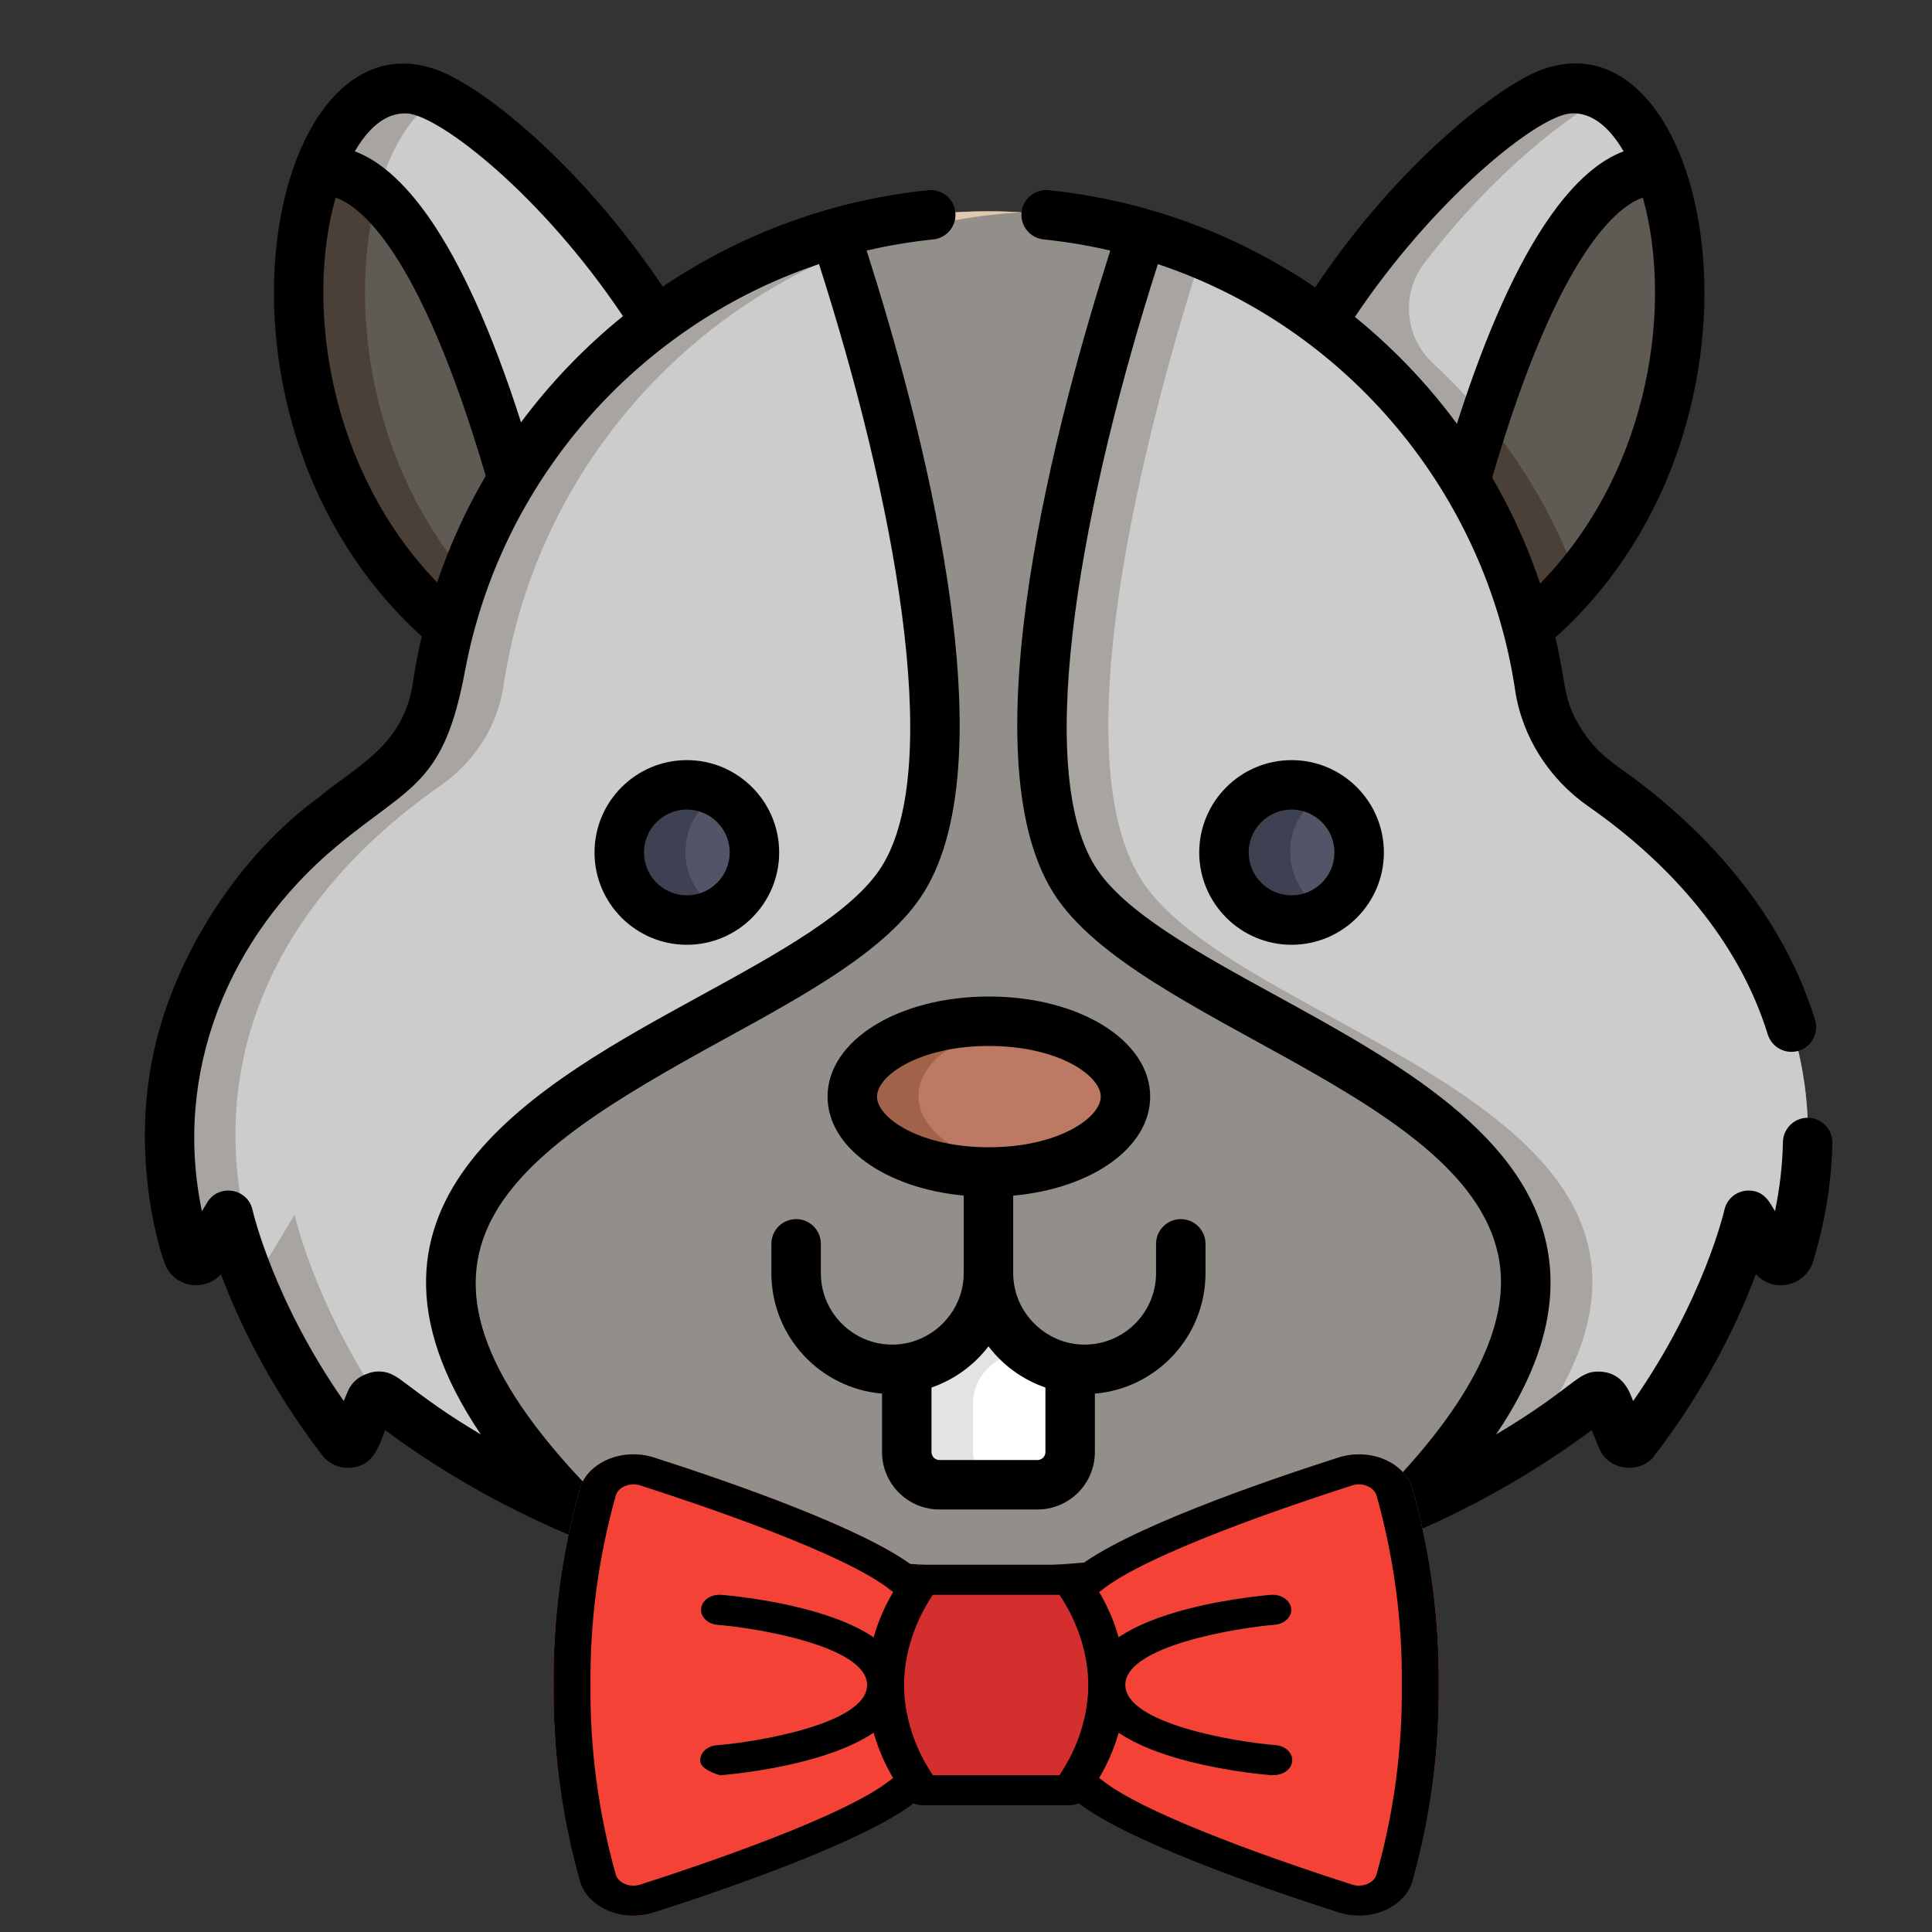 <?xml version="1.0" encoding="UTF-8" standalone="no"?>
<!DOCTYPE svg PUBLIC "-//W3C//DTD SVG 1.1//EN" "http://www.w3.org/Graphics/SVG/1.1/DTD/svg11.dtd">
<svg version="1.1" xmlns="http://www.w3.org/2000/svg" xmlns:xlink="http://www.w3.org/1999/xlink" preserveAspectRatio="xMidYMid meet" viewBox="0 0 640 640" width="640" height="640"><rect x="0" y="0" width="640" height="640" fill="#333333" stroke="none"/><defs><path d="M506.6 33.63C472.79 54.38 448.5 86.78 435.76 106.66C469.45 131.39 494.39 166.95 505.27 208.09C588.07 140.14 557.02 2.69 506.6 33.63Z" id="aWZCi4FPF"></path><path d="M506.6 33.63C472.79 54.38 448.5 86.78 435.76 106.66C469.45 131.39 494.39 166.95 505.27 208.09C511.61 202.88 517.28 197.27 522.33 191.35C512.2 164.07 495.72 139.8 474.63 120.27C465.27 111.6 464.08 97.27 471.83 87.14C495.32 56.43 520.44 37.76 531.74 32.11C524.39 27.96 515.82 27.97 506.6 33.63Z" id="a2OQGoIwMq"></path><path d="M435.76 106.66C455.16 120.9 471.65 138.74 484.23 159.16C518.14 42.88 550.08 57.11 550.08 57.11C542.11 35.47 526.4 21.47 506.6 33.63C478.09 51.12 453.67 78.72 435.77 106.65C435.77 106.66 435.77 106.66 435.76 106.66Z" id="c1fpLIAg6b"></path><path d="M495.82 40.86C472.15 58.06 448.5 85.44 435.77 106.66C454.53 120.44 471.28 138.13 484.23 159.16C486.5 151.37 488.77 144.19 491.01 137.53C485.92 131.44 480.46 125.67 474.63 120.27C465.27 111.6 464.08 97.27 471.83 87.14C495.32 56.43 520.44 37.76 531.74 32.11C518.77 24.79 507.88 32.1 495.82 40.86Z" id="nHHWZlO5m"></path><path d="M219.8 106.56C207 86.62 182.73 54.34 149.02 33.64C98.61 2.69 67.54 139.89 149.94 208.09C160.91 166.88 185.98 131.28 219.8 106.56Z" id="f2hK5Wv8DQ"></path><path d="M149.94 208.09C151.42 202.52 153.17 197.06 155.15 191.71C106.09 134.26 115.95 48.46 145.95 31.97C97.39 8.29 69.22 141.29 149.94 208.09Z" id="h1JVuMh52g"></path><path d="M219.8 106.56C207 86.62 182.73 54.34 149.02 33.64C130.14 22.05 113.99 34.05 105.47 57.17C105.47 57.17 137.36 42.96 171.25 158.83C183.89 138.49 200.4 120.73 219.8 106.56Z" id="b5WgwlyWH"></path><path d="M145.95 31.97C136.86 27.54 128.48 28.6 121.4 33.69C121.38 33.71 121.36 33.72 121.34 33.73C113.81 39.17 108.71 48.41 105.48 57.16C105.61 57.11 113.31 53.82 125.1 64.07C129.39 48.7 136.72 37.05 145.95 31.97Z" id="cqTpoftUE"></path><path d="M510.09 227.19C496.86 138.23 420.17 69.99 327.52 69.99C234.88 69.99 158.19 138.23 144.96 227.19C142.96 240.62 135.26 252.44 124.13 260.21C69.51 298.3 43.45 353.28 62.15 415.24C62.91 417.72 66.24 418.16 67.58 415.93C68.39 414.58 74.92 403.74 75.73 402.39C75.73 403.48 84.63 439.62 113.31 476.87C114.52 478.44 116.97 478.13 117.72 476.3C118.22 475.09 122.2 465.45 122.7 464.24C123.47 462.37 125.8 461.78 127.39 463.03C236.96 549.03 418.2 548.94 527.66 463.03C529.25 461.78 531.58 462.37 532.35 464.24C532.85 465.45 536.83 475.09 537.33 476.3C538.08 478.13 540.53 478.44 541.74 476.87C571.4 438.34 579.32 402.39 579.32 402.39C580.13 403.74 586.66 414.58 587.47 415.93C588.81 418.16 592.14 417.72 592.89 415.24C611.64 353.15 585.43 298.22 530.92 260.21C519.78 252.44 512.09 240.62 510.09 227.19Z" id="aaUodCpYH"></path><path d="M89.42 415.94C88.08 418.16 84.75 417.72 84 415.24C65.26 353.17 91.45 298.23 145.97 260.21C157.11 252.44 164.8 240.62 166.81 227.19C179.51 141.75 250.76 75.43 338.45 70.32C334.83 70.11 331.19 69.99 327.52 69.99C234.88 69.99 158.19 138.23 144.96 227.19C142.96 240.62 135.26 252.45 124.13 260.21C69.55 298.27 43.43 353.23 62.15 415.24C62.91 417.72 66.24 418.16 67.58 415.94C68.39 414.58 74.92 403.74 75.73 402.39C75.73 402.39 83.65 438.34 113.32 476.87C114.52 478.44 116.97 478.13 117.72 476.3C118.22 475.1 122.2 465.45 122.7 464.24C123.11 463.25 123.96 462.63 124.92 462.44C103.62 429.82 97.58 402.39 97.58 402.39C97.58 402.39 90.24 414.58 89.42 415.94Z" id="e11Ik9fijR"></path><path d="M124.13 260.21C69.51 298.3 43.45 353.28 62.15 415.24C62.91 417.72 66.24 418.16 67.58 415.93C68.39 414.58 74.92 403.74 75.73 402.39C75.73 403.48 84.63 439.62 113.31 476.87C114.52 478.44 116.97 478.13 117.72 476.3C118.22 475.09 122.2 465.45 122.7 464.24C123.47 462.37 125.8 461.78 127.39 463.03C145.54 477.27 167 489.93 190.97 500.18C64.76 371.15 263.79 347.34 299.08 291.23C328.28 244.81 290.57 119.09 276.69 77.08C207.99 96.72 155.67 155.16 144.96 227.19C142.96 240.62 135.26 252.44 124.13 260.21Z" id="agZlEU4bp"></path><path d="M75.73 402.39C75.73 402.39 83.65 438.34 113.32 476.87C114.48 478.4 116.96 478.15 117.72 476.3C121.27 467.69 120.43 469.74 122.7 464.24C123.07 463.35 123.88 462.65 124.91 462.44C103.62 429.82 97.58 402.39 97.58 402.39C96.76 403.74 90.24 414.58 89.42 415.94C88.08 418.16 84.75 417.72 84 415.24C65.26 353.17 91.45 298.23 145.97 260.21C157.11 252.45 164.8 240.62 166.8 227.19C176.47 162.19 220.03 108.27 278.92 83.93C278.13 81.46 277.37 79.17 276.69 77.08C207.27 96.93 155.58 155.88 144.96 227.17C143.07 239.87 135.85 252.04 124.13 260.21C70.1 297.89 43.28 352.72 62.15 415.24C62.86 417.57 65.83 418.1 67.3 416.32C67.4 416.2 67.49 416.07 67.58 415.93C69.21 413.22 74.1 405.1 75.73 402.39Z" id="b3AP1zd64P"></path><path d="M530.92 260.21C585.54 298.3 611.6 353.28 592.89 415.24C592.14 417.72 588.81 418.16 587.47 415.93C586.66 414.58 580.13 403.74 579.32 402.39C579.32 402.39 571.4 438.34 541.74 476.87C540.53 478.44 538.08 478.13 537.33 476.3C536.83 475.09 532.85 465.45 532.35 464.24C531.58 462.37 529.25 461.78 527.66 463.03C509.51 477.27 488.05 489.93 464.08 500.18C590.28 371.15 391.26 347.33 355.97 291.23C326.77 244.81 364.48 119.08 378.36 77.08C447.06 96.72 499.38 155.16 510.09 227.19C512.09 240.62 519.78 252.44 530.92 260.21Z" id="d3zBHouJoE"></path><path d="M377.95 291.23C350.21 247.12 382.86 131.44 398.1 83.98C391.69 81.33 385.11 79.01 378.36 77.08C364.48 119.09 326.77 244.81 355.97 291.23C391.26 347.34 590.28 371.15 464.08 500.18C478.52 494.01 492.04 486.95 504.49 479.21C590.2 368.35 411.24 344.15 377.95 291.23Z" id="c2PPsv2iwG"></path><path d="M300.46 453.03C300.46 455.81 300.46 478.06 300.46 480.84C300.46 486.82 305.31 491.66 311.29 491.66C314.54 491.66 340.51 491.66 343.76 491.66C349.74 491.66 354.59 486.82 354.59 480.84C354.59 478.06 354.59 455.81 354.59 453.03C339.27 450.71 327.52 437.53 327.52 421.58C327.52 437.53 315.78 450.71 300.46 453.03Z" id="e1uruad5ae"></path><path d="M322.31 464.93C322.31 458.56 326.04 452.89 331.73 450.05C334.17 448.84 336.41 447.31 338.44 445.54C331.76 439.71 327.52 431.15 327.52 421.58C327.52 437.53 315.78 450.71 300.46 453.03C300.46 455.81 300.46 478.06 300.46 480.84C300.46 486.82 305.31 491.66 311.29 491.66C313.47 491.66 330.95 491.66 333.13 491.66C327.15 491.66 322.31 486.82 322.31 480.84C322.31 477.66 322.31 466.52 322.31 464.93Z" id="c2iTGTKD3V"></path><path d="M427.93 304.6C415.56 304.6 405.54 294.57 405.54 282.2C405.54 269.84 415.56 259.81 427.93 259.81C440.3 259.81 450.33 269.84 450.33 282.2C450.33 294.57 440.3 304.6 427.93 304.6Z" id="ibyKADT7V"></path><path d="M227.61 304.6C215.24 304.6 205.22 294.57 205.22 282.2C205.22 269.84 215.24 259.81 227.61 259.81C239.98 259.81 250.01 269.84 250.01 282.2C250.01 294.57 239.98 304.6 227.61 304.6Z" id="c38yXZ5v4"></path><path d="M327.67 338.12C302.68 338.12 282.42 349.3 282.42 363.09C282.42 376.88 302.68 388.06 327.67 388.06C352.65 388.06 372.91 376.88 372.91 363.09C372.91 349.3 352.65 338.12 327.67 338.12Z" id="b1w0ejfhF0"></path><path d="M438.85 262.66C435.62 260.85 431.9 259.81 427.93 259.81C415.56 259.81 405.54 269.84 405.54 282.2C405.54 294.57 415.56 304.6 427.93 304.6C431.9 304.6 435.62 303.56 438.85 301.74C432.01 297.91 427.38 290.61 427.38 282.2C427.38 273.81 432.01 266.5 438.85 262.66Z" id="a36B1uBxO"></path><path d="M238.54 262.66C235.3 260.85 231.58 259.81 227.61 259.81C215.24 259.81 205.22 269.84 205.22 282.2C205.22 294.57 215.24 304.6 227.61 304.6C231.58 304.6 235.3 303.56 238.54 301.74C231.69 297.91 227.06 290.61 227.06 282.2C227.06 273.81 231.69 266.5 238.54 262.66Z" id="cyu3D29z8"></path><path d="M338.58 338.85C335.09 338.38 331.43 338.12 327.66 338.12C302.67 338.12 282.42 349.3 282.42 363.09C282.42 376.88 302.67 388.06 327.66 388.06C331.43 388.06 335.09 387.8 338.58 387.32C318.88 384.62 304.26 374.8 304.26 363.09C304.26 351.38 318.88 341.55 338.58 338.85Z" id="d49gNzgGV"></path><path d="M327.58 330.11C297.61 330.11 274.14 344.68 274.14 363.27C274.14 380.1 293.37 393.63 319.25 396.05C319.25 424.52 319.29 422.31 319.14 423.95C318 436.04 307.66 445.42 295.58 445.42C282.53 445.42 271.92 434.81 271.92 421.76C271.92 420.79 271.92 413.01 271.92 412.04C271.92 407.52 268.25 403.85 263.72 403.85C259.2 403.85 255.53 407.52 255.53 412.04C255.53 413.01 255.53 420.79 255.53 421.76C255.53 442.7 271.69 459.93 292.19 461.65C292.19 463.59 292.19 479.08 292.19 481.02C292.19 491.51 300.72 500.04 311.2 500.04C314.45 500.04 340.42 500.04 343.67 500.04C354.16 500.04 362.69 491.51 362.69 481.02C362.69 479.08 362.69 463.59 362.69 461.66C383.19 459.93 399.34 442.7 399.34 421.76C399.34 420.79 399.34 413.02 399.34 412.05C399.34 407.52 395.68 403.85 391.15 403.85C386.63 403.85 382.96 407.52 382.96 412.05C382.96 413.02 382.96 420.79 382.96 421.76C382.96 434.81 372.34 445.42 359.29 445.42C346.42 445.42 335.63 434.78 335.63 421.76C335.63 419.19 335.63 398.64 335.63 396.07C361.64 393.73 381.01 380.16 381.01 363.27C381.01 344.68 357.54 330.11 327.58 330.11ZM346.31 481.02C346.31 482.47 345.13 483.65 343.68 483.65C340.43 483.65 314.45 483.65 311.2 483.65C309.75 483.65 308.57 482.47 308.57 481.02C308.57 478.88 308.57 461.77 308.57 459.64C316.13 457.03 322.68 452.23 327.44 445.99C332.19 452.23 338.74 457.03 346.31 459.64C346.31 463.91 346.31 478.88 346.31 481.02ZM290.52 363.27C290.52 356.26 304.62 346.49 327.58 346.49C350.53 346.49 364.63 356.26 364.63 363.27C364.63 370.28 350.53 380.05 327.58 380.05C304.62 380.05 290.52 370.28 290.52 363.27Z" id="b3GS9IQ8OQ"></path><path d="M397.26 282.39C397.26 299.25 410.98 312.97 427.85 312.97C444.71 312.97 458.43 299.25 458.43 282.39C458.43 265.52 444.71 251.8 427.85 251.8C410.98 251.8 397.26 265.52 397.26 282.39ZM413.64 282.39C413.64 274.56 420.02 268.18 427.85 268.18C435.68 268.18 442.05 274.56 442.05 282.39C442.05 290.22 435.68 296.59 427.85 296.59C420.02 296.59 413.64 290.22 413.64 282.39Z" id="c1BUzlNab8"></path><path d="M258.11 282.39C258.11 265.52 244.39 251.8 227.53 251.8C210.66 251.8 196.94 265.52 196.94 282.39C196.94 299.25 210.66 312.97 227.53 312.97C244.39 312.97 258.11 299.25 258.11 282.39ZM241.73 282.39C241.73 290.22 235.36 296.59 227.53 296.59C219.7 296.59 213.33 290.22 213.33 282.39C213.33 274.56 219.7 268.18 227.53 268.18C235.36 268.18 241.73 274.56 241.73 282.39Z" id="hg3m3zrHQ"></path><path d="M73.2 422.1C78.86 437.25 89.26 459.36 106.74 482.06C109.08 485.1 112.89 486.66 116.69 486.16C123.8 485.22 125.29 479.4 127.62 473.76C238.54 556.47 415.95 556.75 527.26 473.76C527.5 474.35 529.43 479.03 529.67 479.61C533.11 487.93 544.18 488 548.15 482.05C565.89 459 576.14 436.81 581.66 422.07C587.49 428.52 598.14 426.1 600.65 417.79C604.61 404.66 606.75 391.48 607 378.63C607.08 374.11 603.49 370.37 598.97 370.28C594.47 370.19 590.71 373.79 590.62 378.32C590.47 385.84 589.59 393.51 587.99 401.23C586.28 398.39 584.48 394.38 579.23 394.38C575.39 394.38 572.07 397.04 571.23 400.79C571.17 401.11 564.34 430.76 541 464.11C539.99 461.67 537.96 454.58 529.74 454.36C522.42 454.16 521.93 459.49 495.6 475.18C509.99 453.87 515.7 434.29 512.97 415.9C507.05 376.05 462.31 351.51 422.85 329.86C396.85 315.61 372.31 302.14 362.82 287.06C341.66 253.42 359.24 163.37 383.56 87.48C446.71 108.64 492.28 163.93 501.9 228.58C504.2 244.06 513.15 258.05 526.15 267.11C553.03 285.86 575.91 311.36 585.6 342.67C586.94 346.99 591.53 349.41 595.85 348.07C600.17 346.74 602.58 342.15 601.25 337.83C591.37 305.92 569.52 279.24 542.55 258.8C535.03 253.09 529.39 250.24 523.88 241.54C517.64 231.69 519.14 227.95 515.25 211.17C595.47 138.94 566.47 0.19 509.33 23.64C496.16 29.05 463.53 53.57 435.66 95.2C409.16 77.19 378.88 66.26 347.39 63.01C342.9 62.55 338.87 65.82 338.4 70.32C337.94 74.83 341.21 78.85 345.71 79.31C353.22 80.09 360.59 81.32 367.8 83C350.4 137.39 320.03 249.8 348.95 295.78C376.36 339.37 488.53 362.87 496.76 418.31C499.87 439.25 487.25 464.53 459.27 493.46C377.77 527.51 277.11 527.51 195.61 493.46C119.76 415.02 169.33 382.94 239.91 344.23C267.82 328.92 294.18 314.46 305.93 295.78C334.85 249.8 304.48 137.38 287.08 83C294.28 81.32 301.65 80.08 309.16 79.31C313.66 78.85 316.94 74.82 316.47 70.32C316.01 65.82 312.01 62.54 307.48 63.01C276.54 66.2 246.32 76.87 219.56 94.97C192.16 54.13 159.09 27.86 143.85 22.83C88.09 4.01 61.15 139.5 139.71 210.8C138.5 215.98 137.5 221.25 136.77 226.17C133.68 247 118.34 253.55 105.53 264.18C79.93 282.79 57.84 315.64 50.74 349.33C43.12 385.37 53.64 417.31 55.28 420.14C59.11 426.78 68.15 427.64 73.2 422.1ZM510.2 193.32C506.07 181.04 500.73 169.28 494.31 158.2C516.61 81.94 536.68 67.96 544.2 65.49C553.86 99.48 547.63 154.87 510.2 193.32ZM537.84 50.14C523.28 55.53 503.05 76.38 482.62 140.38C473.33 127.78 462.11 115.77 448.83 104.99C474.37 66.75 508.43 38.88 520.02 37.6C527.93 36.87 533.87 43.3 537.84 50.14ZM206.37 104.73C193.72 114.96 182.27 126.88 172.6 139.9C152.23 76.27 132.06 55.52 117.53 50.14C121.49 43.35 127.28 37.03 135.08 37.6C145.74 38.51 179.25 64.23 206.37 104.73ZM160.9 157.63C154.39 168.76 148.99 180.58 144.8 192.94C109.03 155.88 100.99 101.33 111.18 65.48C118.68 67.95 138.66 81.85 160.9 157.63ZM154.06 222.12C155.36 215.2 156.78 210 156.78 210C156.78 210 157.53 207.12 158.6 203.59C175.13 149.02 217.45 105.53 271.31 87.48C295.63 163.37 313.22 253.42 292.06 287.06C282.57 302.14 258.03 315.61 232.03 329.86C179.59 358.63 106.81 397.5 159.29 475.18C147.71 468.29 142.06 464.04 132.36 456.77C131.27 456.22 128.14 453.26 122.55 454.73C121.46 455.28 117.26 455.92 115.04 461.3C114.92 461.58 113.99 463.83 113.88 464.11C90.99 431.41 84 402.31 83.66 400.86C82.11 393.6 72.45 392.02 68.63 398.34C68.46 398.63 67.06 400.95 66.89 401.24C57.25 355.21 75.61 310.16 111.68 280.19C136.01 259.96 147.02 260.07 154.06 222.12Z" id="b1CvcKvmkQ"></path><path d="M216.62 482.8C211.65 481.22 206.08 481.47 201.35 483.49C196.69 485.47 193.3 489 192.08 493.16C186.1 514.49 183.18 536.31 183.39 558.18C183.18 580.06 186.09 601.89 192.08 623.23C193.3 627.39 196.68 630.93 201.34 632.91C206.08 634.91 211.65 635.15 216.61 633.55C242.36 625.28 287.93 609.47 303.77 596.55C304.92 595.62 305.56 594.35 305.56 593.03C305.56 586.06 305.56 530.3 305.56 523.33C305.56 522 304.92 520.74 303.77 519.8C287.89 506.85 242.35 491.06 216.62 482.8Z" id="a1tB0MK9pc"></path><path d="M231.95 583.33C231.79 580.58 234.38 578.23 237.76 578.1C250.58 577.05 287.23 571.08 287.23 558.18C287.23 545.28 250.58 539.31 237.74 538.26C234.39 538 231.93 535.56 232.25 532.83C232.26 532.81 232.26 532.79 232.26 532.78C232.63 530.04 235.63 528.05 238.99 528.3C245.17 528.82 299.45 534.02 299.45 558.18C299.45 582.34 245.17 587.52 238.99 588.06C238.95 588.06 238.74 588.06 238.37 588.06C234.2 586.74 232.07 585.16 231.95 583.33Z" id="b3eTKzuWZO"></path><path d="M458.63 483.49C453.9 481.48 448.33 481.25 443.37 482.85C417.64 491.11 372.1 506.89 356.21 519.85C355.08 520.77 354.44 522.02 354.42 523.33C354.42 530.3 354.42 586.06 354.42 593.03C354.42 594.36 355.06 595.62 356.21 596.56C372.09 609.5 417.61 625.29 443.37 633.56C445.53 634.24 447.82 634.57 450.14 634.56C458.57 634.58 465.92 629.87 467.89 623.19C473.87 601.87 476.79 580.05 476.59 558.18C476.8 536.3 473.89 514.47 467.9 493.13C466.66 488.98 463.28 485.46 458.63 483.49Z" id="dJhZUplb4"></path><path d="M420.99 588.06C414.81 587.55 360.53 582.35 360.53 558.18C360.53 534.01 414.81 528.84 420.99 528.3C424.36 528.03 427.37 530.04 427.71 532.79C428.04 535.54 425.58 537.99 422.21 538.26C409.37 539.34 372.72 545.31 372.72 558.18C372.72 571.05 409.37 577.05 422.21 578.1C425.58 578.23 428.18 580.58 428.01 583.33C427.84 586.08 424.97 588.19 421.6 588.06C421.6 588.06 421.6 588.06 421.61 588.06C421.24 588.06 421.03 588.06 420.99 588.06Z" id="e95Yoh5aP"></path><path d="M354.42 518.35C349.54 518.35 310.44 518.35 305.56 518.35C303.54 518.34 301.65 519.15 300.51 520.51C282.8 543.55 282.8 572.81 300.51 595.85C301.65 597.21 303.54 598.02 305.56 598.01C310.44 598.01 349.54 598.01 354.42 598.01C356.43 598.01 358.32 597.2 359.45 595.85C377.17 572.81 377.17 543.55 359.45 520.51C359.46 520.51 359.46 520.51 359.47 520.51C357.45 519.07 355.77 518.34 354.42 518.35Z" id="aX6GATYCV"></path><path d="M201.36 632.92C196.7 630.94 193.31 627.41 192.08 623.24C186.1 601.9 183.18 580.07 183.39 558.18C183.18 536.3 186.1 514.47 192.08 493.13C194.46 485.14 204.33 480.23 214.13 482.17C214.98 482.34 215.8 482.55 216.61 482.81C242.33 491.07 287.88 506.85 303.77 519.8C306.12 521.78 306.05 524.93 303.62 526.84C301.26 528.7 297.5 528.7 295.14 526.84C280.27 514.73 232.13 498.5 212.13 492.08C210.47 491.53 208.59 491.61 207.01 492.29C205.47 492.92 204.36 494.08 203.97 495.45C198.21 516.03 195.4 537.08 195.61 558.18C195.4 579.29 198.21 600.34 203.97 620.92C204.36 622.28 205.47 623.44 207.01 624.08C208.59 624.75 210.47 624.83 212.13 624.28C232.14 617.86 280.27 601.63 295.14 589.51C297.56 587.6 301.43 587.65 303.77 589.63C306.06 591.56 306.06 594.62 303.77 596.55C287.89 609.5 242.34 625.29 216.61 633.55C214.45 634.24 212.15 634.6 209.83 634.6C206.88 634.6 203.98 634.03 201.36 632.92Z" id="dhLHlw1xW"></path><path d="M231.95 583.33C231.79 580.58 234.38 578.23 237.76 578.1C250.58 577.05 287.23 571.07 287.23 558.18C287.23 545.29 250.58 539.31 237.74 538.26C234.37 537.99 231.91 535.54 232.25 532.79C232.58 530.04 235.59 528.03 238.97 528.3C245.16 528.82 299.42 534.02 299.42 558.18C299.42 582.34 245.16 587.52 238.97 588.06C238.93 588.06 238.73 588.06 238.37 588.06C234.2 586.74 232.07 585.16 231.95 583.33Z" id="dmxTKCNBy"></path><path d="M305.56 598.01C303.55 598.01 301.66 597.2 300.52 595.85C282.81 572.82 282.81 543.55 300.52 520.52C301.66 519.16 303.54 518.35 305.56 518.35C310.44 518.35 349.54 518.35 354.42 518.35C356.43 518.35 358.32 519.16 359.45 520.51C377.17 543.54 377.17 572.81 359.45 595.84C358.32 597.2 356.44 598.01 354.42 598.01C344.65 598.01 310.44 598.01 305.56 598.01ZM350.96 588.06C357.11 578.89 360.4 568.63 360.53 558.18C360.4 547.73 357.11 537.47 350.96 528.3C346.77 528.3 313.21 528.3 309.01 528.3C302.87 537.47 299.58 547.73 299.45 558.18C299.58 568.63 302.87 578.89 309.01 588.06C317.4 588.06 346.77 588.06 350.96 588.06Z" id="h6sl1TVH9"></path><path d="M443.37 633.55C417.65 625.29 372.1 609.51 356.21 596.56C353.86 594.58 353.93 591.43 356.36 589.52C358.72 587.66 362.48 587.66 364.84 589.52C379.71 601.63 427.84 617.87 447.85 624.28C449.51 624.83 451.38 624.75 452.97 624.08C454.51 623.44 455.62 622.28 456.01 620.91C461.77 600.33 464.58 579.28 464.37 558.18C464.58 537.07 461.77 516.02 456.01 495.44C455.62 494.08 454.5 492.92 452.97 492.29C451.38 491.61 449.51 491.53 447.85 492.08C427.84 498.5 379.71 514.73 364.84 526.85C362.42 528.76 358.55 528.71 356.21 526.73C353.92 524.8 353.92 521.74 356.21 519.81C372.09 506.86 417.64 491.07 443.37 482.82C448.32 481.22 453.89 481.45 458.61 483.45C463.28 485.43 466.67 488.96 467.9 493.13C473.88 514.47 476.79 536.3 476.58 558.18C476.79 580.06 473.88 601.89 467.9 623.23C465.92 629.91 458.58 634.61 450.15 634.6C447.83 634.6 445.53 634.24 443.37 633.55Z" id="b1sAMyLK0J"></path><path d="M420.98 588.06C414.78 587.54 360.52 582.34 360.52 558.18C360.52 534.02 414.78 528.84 420.98 528.3C424.35 528.04 427.35 530.03 427.72 532.78C428.06 535.51 425.62 537.95 422.27 538.23C409.43 539.31 372.78 545.28 372.78 558.15C372.78 571.02 409.43 577.02 422.27 578.07C425.64 578.21 428.24 580.55 428.07 583.3C427.91 586.05 425.03 588.16 421.66 588.03C421.66 588.03 421.64 588.04 421.61 588.06C421.23 588.06 421.02 588.06 420.98 588.06Z" id="bfCrE9ooX"></path></defs><g><g><g transform="matrix(1 0 0 1 0 0)" vector-effect="non-scaling-stroke"><use xlink:href="#aWZCi4FPF" opacity="1" fill="#605a54" fill-opacity="1"></use><g><use xlink:href="#aWZCi4FPF" opacity="1" fill-opacity="0" stroke="#000000" stroke-width="1" stroke-opacity="0"></use></g></g><g transform="matrix(1 0 0 1 0 0)" vector-effect="non-scaling-stroke"><use xlink:href="#a2OQGoIwMq" opacity="1" fill="#4a4037" fill-opacity="1"></use><g><use xlink:href="#a2OQGoIwMq" opacity="1" fill-opacity="0" stroke="#000000" stroke-width="1" stroke-opacity="0"></use></g></g><g transform="matrix(1 0 0 1 0 0)" vector-effect="non-scaling-stroke"><use xlink:href="#c1fpLIAg6b" opacity="1" fill="#cccccc" fill-opacity="1"></use><g><use xlink:href="#c1fpLIAg6b" opacity="1" fill-opacity="0" stroke="#000000" stroke-width="1" stroke-opacity="0"></use></g></g><g transform="matrix(1 0 0 1 0 0)" vector-effect="non-scaling-stroke"><use xlink:href="#nHHWZlO5m" opacity="1" fill="#a8a49f" fill-opacity="1"></use><g><use xlink:href="#nHHWZlO5m" opacity="1" fill-opacity="0" stroke="#000000" stroke-width="1" stroke-opacity="0"></use></g></g><g transform="matrix(1 0 0 1 0 0)" vector-effect="non-scaling-stroke"><use xlink:href="#f2hK5Wv8DQ" opacity="1" fill="#605a54" fill-opacity="1"></use><g><use xlink:href="#f2hK5Wv8DQ" opacity="1" fill-opacity="0" stroke="#000000" stroke-width="1" stroke-opacity="0"></use></g></g><g transform="matrix(1 0 0 1 0 0)" vector-effect="non-scaling-stroke"><use xlink:href="#h1JVuMh52g" opacity="1" fill="#4a4037" fill-opacity="1"></use><g><use xlink:href="#h1JVuMh52g" opacity="1" fill-opacity="0" stroke="#000000" stroke-width="1" stroke-opacity="0"></use></g></g><g transform="matrix(1 0 0 1 0 0)" vector-effect="non-scaling-stroke"><use xlink:href="#b5WgwlyWH" opacity="1" fill="#cccccc" fill-opacity="1"></use><g><use xlink:href="#b5WgwlyWH" opacity="1" fill-opacity="0" stroke="#000000" stroke-width="1" stroke-opacity="0"></use></g></g><g transform="matrix(1 0 0 1 0 0)" vector-effect="non-scaling-stroke"><use xlink:href="#cqTpoftUE" opacity="1" fill="#a8a49f" fill-opacity="1"></use><g><use xlink:href="#cqTpoftUE" opacity="1" fill-opacity="0" stroke="#000000" stroke-width="1" stroke-opacity="0"></use></g></g><g transform="matrix(1 0 0 1 0 0)" vector-effect="non-scaling-stroke"><use xlink:href="#aaUodCpYH" opacity="1" fill="#928e8a" fill-opacity="1"></use><g><use xlink:href="#aaUodCpYH" opacity="1" fill-opacity="0" stroke="#000000" stroke-width="1" stroke-opacity="0"></use></g></g><g transform="matrix(1 0 0 1 0 0)" vector-effect="non-scaling-stroke"><use xlink:href="#e11Ik9fijR" opacity="1" fill="#e2c8ac" fill-opacity="1"></use><g><use xlink:href="#e11Ik9fijR" opacity="1" fill-opacity="0" stroke="#000000" stroke-width="1" stroke-opacity="0"></use></g></g><g transform="matrix(1 0 0 1 0 0)" vector-effect="non-scaling-stroke"><use xlink:href="#agZlEU4bp" opacity="1" fill="#cccccc" fill-opacity="1"></use><g><use xlink:href="#agZlEU4bp" opacity="1" fill-opacity="0" stroke="#000000" stroke-width="1" stroke-opacity="0"></use></g></g><g transform="matrix(1 0 0 1 0 0)" vector-effect="non-scaling-stroke"><use xlink:href="#b3AP1zd64P" opacity="1" fill="#a8a49f" fill-opacity="1"></use><g><use xlink:href="#b3AP1zd64P" opacity="1" fill-opacity="0" stroke="#000000" stroke-width="1" stroke-opacity="0"></use></g></g><g transform="matrix(1 0 0 1 0 0)" vector-effect="non-scaling-stroke"><use xlink:href="#d3zBHouJoE" opacity="1" fill="#cccccc" fill-opacity="1"></use><g><use xlink:href="#d3zBHouJoE" opacity="1" fill-opacity="0" stroke="#000000" stroke-width="1" stroke-opacity="0"></use></g></g><g transform="matrix(1 0 0 1 0 0)" vector-effect="non-scaling-stroke"><use xlink:href="#c2PPsv2iwG" opacity="1" fill="#a8a49f" fill-opacity="1"></use><g><use xlink:href="#c2PPsv2iwG" opacity="1" fill-opacity="0" stroke="#000000" stroke-width="1" stroke-opacity="0"></use></g></g><g transform="matrix(1 0 0 1 0 0)" vector-effect="non-scaling-stroke"><use xlink:href="#e1uruad5ae" opacity="1" fill="#ffffff" fill-opacity="1"></use><g><use xlink:href="#e1uruad5ae" opacity="1" fill-opacity="0" stroke="#000000" stroke-width="1" stroke-opacity="0"></use></g></g><g transform="matrix(1 0 0 1 0 0)" vector-effect="non-scaling-stroke"><use xlink:href="#c2iTGTKD3V" opacity="1" fill="#e4e3e1" fill-opacity="1"></use><g><use xlink:href="#c2iTGTKD3V" opacity="1" fill-opacity="0" stroke="#000000" stroke-width="1" stroke-opacity="0"></use></g></g><g transform="matrix(1 0 0 1 0 0)" vector-effect="non-scaling-stroke"><use xlink:href="#ibyKADT7V" opacity="1" fill="#525468" fill-opacity="1"></use><g><use xlink:href="#ibyKADT7V" opacity="1" fill-opacity="0" stroke="#000000" stroke-width="1" stroke-opacity="0"></use></g></g><g transform="matrix(1 0 0 1 0 0)" vector-effect="non-scaling-stroke"><use xlink:href="#c38yXZ5v4" opacity="1" fill="#525468" fill-opacity="1"></use><g><use xlink:href="#c38yXZ5v4" opacity="1" fill-opacity="0" stroke="#000000" stroke-width="1" stroke-opacity="0"></use></g></g><g transform="matrix(1 0 0 1 0 0)" vector-effect="non-scaling-stroke"><use xlink:href="#b1w0ejfhF0" opacity="1" fill="#bc7a64" fill-opacity="1"></use><g><use xlink:href="#b1w0ejfhF0" opacity="1" fill-opacity="0" stroke="#000000" stroke-width="1" stroke-opacity="0"></use></g></g><g transform="matrix(1 0 0 1 0 0)" vector-effect="non-scaling-stroke"><use xlink:href="#a36B1uBxO" opacity="1" fill="#3e4151" fill-opacity="1"></use><g><use xlink:href="#a36B1uBxO" opacity="1" fill-opacity="0" stroke="#000000" stroke-width="1" stroke-opacity="0"></use></g></g><g transform="matrix(1 0 0 1 0 0)" vector-effect="non-scaling-stroke"><use xlink:href="#cyu3D29z8" opacity="1" fill="#3e4151" fill-opacity="1"></use><g><use xlink:href="#cyu3D29z8" opacity="1" fill-opacity="0" stroke="#000000" stroke-width="1" stroke-opacity="0"></use></g></g><g transform="matrix(1 0 0 1 0 0)" vector-effect="non-scaling-stroke"><use xlink:href="#d49gNzgGV" opacity="1" fill="#a0634a" fill-opacity="1"></use><g><use xlink:href="#d49gNzgGV" opacity="1" fill-opacity="0" stroke="#000000" stroke-width="1" stroke-opacity="0"></use></g></g><g transform="matrix(1 0 0 1 0 0)" vector-effect="non-scaling-stroke"><use xlink:href="#b3GS9IQ8OQ" opacity="1" fill="#000000" fill-opacity="1"></use><g><use xlink:href="#b3GS9IQ8OQ" opacity="1" fill-opacity="0" stroke="#000000" stroke-width="1" stroke-opacity="0"></use></g></g><g transform="matrix(1 0 0 1 0 0)" vector-effect="non-scaling-stroke"><use xlink:href="#c1BUzlNab8" opacity="1" fill="#000000" fill-opacity="1"></use><g><use xlink:href="#c1BUzlNab8" opacity="1" fill-opacity="0" stroke="#000000" stroke-width="1" stroke-opacity="0"></use></g></g><g transform="matrix(1 0 0 1 0 0)" vector-effect="non-scaling-stroke"><use xlink:href="#hg3m3zrHQ" opacity="1" fill="#000000" fill-opacity="1"></use><g><use xlink:href="#hg3m3zrHQ" opacity="1" fill-opacity="0" stroke="#000000" stroke-width="1" stroke-opacity="0"></use></g></g><g transform="matrix(1 0 0 1 0 0)" vector-effect="non-scaling-stroke"><use xlink:href="#b1CvcKvmkQ" opacity="1" fill="#000000" fill-opacity="1"></use><g><use xlink:href="#b1CvcKvmkQ" opacity="1" fill-opacity="0" stroke="#000000" stroke-width="1" stroke-opacity="0"></use></g></g><g transform="matrix(1 0 0 1 0 0)" vector-effect="non-scaling-stroke"><use xlink:href="#a1tB0MK9pc" opacity="1" fill="#f44336" fill-opacity="1"></use><g><use xlink:href="#a1tB0MK9pc" opacity="1" fill-opacity="0" stroke="#000000" stroke-width="1" stroke-opacity="0"></use></g></g><g transform="matrix(1 0 0 1 0 0)" vector-effect="non-scaling-stroke"><use xlink:href="#b3eTKzuWZO" opacity="1" fill="#e57373" fill-opacity="1"></use><g><use xlink:href="#b3eTKzuWZO" opacity="1" fill-opacity="0" stroke="#000000" stroke-width="1" stroke-opacity="0"></use></g></g><g transform="matrix(1 0 0 1 0 0)" vector-effect="non-scaling-stroke"><use xlink:href="#dJhZUplb4" opacity="1" fill="#f44336" fill-opacity="1"></use><g><use xlink:href="#dJhZUplb4" opacity="1" fill-opacity="0" stroke="#000000" stroke-width="1" stroke-opacity="0"></use></g></g><g transform="matrix(1 0 0 1 0 0)" vector-effect="non-scaling-stroke"><use xlink:href="#e95Yoh5aP" opacity="1" fill="#e57373" fill-opacity="1"></use><g><use xlink:href="#e95Yoh5aP" opacity="1" fill-opacity="0" stroke="#000000" stroke-width="1" stroke-opacity="0"></use></g></g><g transform="matrix(1 0 0 1 0 0)" vector-effect="non-scaling-stroke"><use xlink:href="#aX6GATYCV" opacity="1" fill="#d32f2f" fill-opacity="1"></use><g><use xlink:href="#aX6GATYCV" opacity="1" fill-opacity="0" stroke="#000000" stroke-width="1" stroke-opacity="0"></use></g></g><g transform="matrix(1 0 0 1 0 0)" vector-effect="non-scaling-stroke"><use xlink:href="#dhLHlw1xW" opacity="1" fill="#000000" fill-opacity="1"></use><g><use xlink:href="#dhLHlw1xW" opacity="1" fill-opacity="0" stroke="#000000" stroke-width="1" stroke-opacity="0"></use></g></g><g transform="matrix(1 0 0 1 0 0)" vector-effect="non-scaling-stroke"><use xlink:href="#dmxTKCNBy" opacity="1" fill="#000000" fill-opacity="1"></use><g><use xlink:href="#dmxTKCNBy" opacity="1" fill-opacity="0" stroke="#000000" stroke-width="1" stroke-opacity="0"></use></g></g><g transform="matrix(1 0 0 1 0 0)" vector-effect="non-scaling-stroke"><use xlink:href="#h6sl1TVH9" opacity="1" fill="#000000" fill-opacity="1"></use><g><use xlink:href="#h6sl1TVH9" opacity="1" fill-opacity="0" stroke="#000000" stroke-width="1" stroke-opacity="0"></use></g></g><g transform="matrix(1 0 0 1 0 0)" vector-effect="non-scaling-stroke"><use xlink:href="#b1sAMyLK0J" opacity="1" fill="#000000" fill-opacity="1"></use><g><use xlink:href="#b1sAMyLK0J" opacity="1" fill-opacity="0" stroke="#000000" stroke-width="1" stroke-opacity="0"></use></g></g><g transform="matrix(1 0 0 1 0 0)" vector-effect="non-scaling-stroke"><use xlink:href="#bfCrE9ooX" opacity="1" fill="#000000" fill-opacity="1"></use><g><use xlink:href="#bfCrE9ooX" opacity="1" fill-opacity="0" stroke="#000000" stroke-width="1" stroke-opacity="0"></use></g></g></g></g></svg>